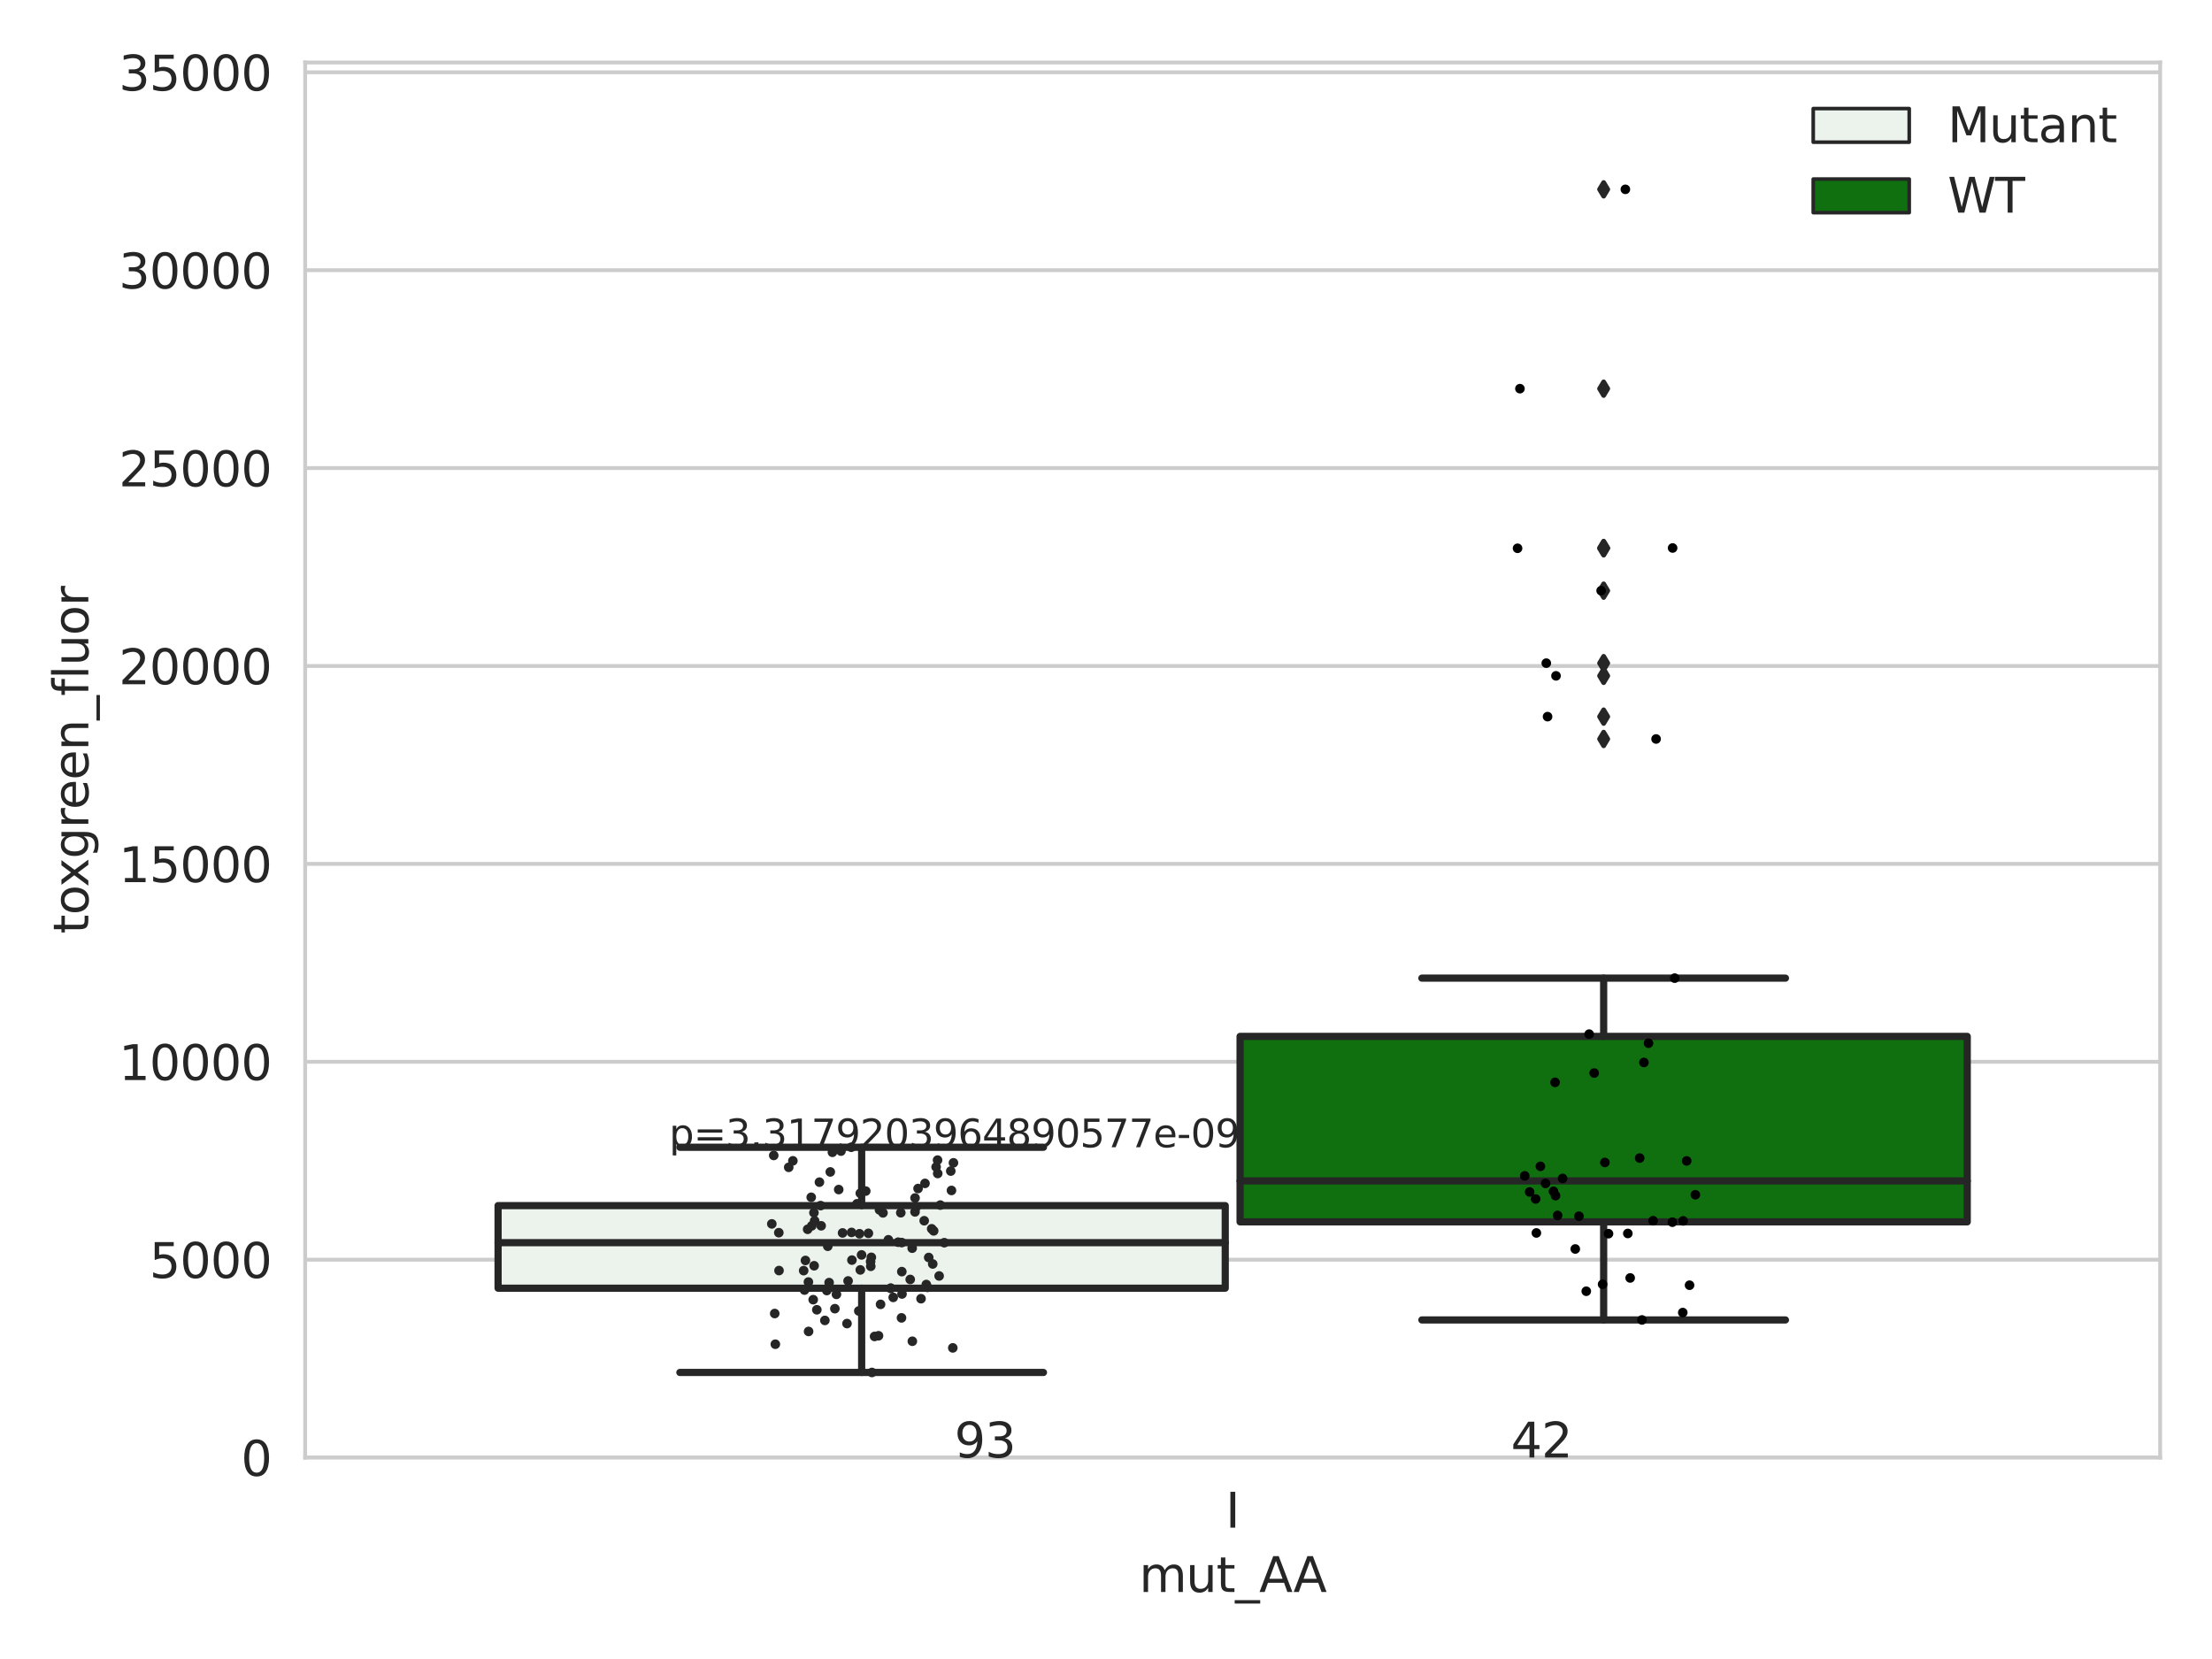 <?xml version="1.0" encoding="utf-8" standalone="no"?>
<!DOCTYPE svg PUBLIC "-//W3C//DTD SVG 1.1//EN"
  "http://www.w3.org/Graphics/SVG/1.1/DTD/svg11.dtd">
<svg xmlns:xlink="http://www.w3.org/1999/xlink" width="460.8pt" height="345.6pt" viewBox="0 0 460.8 345.6" xmlns="http://www.w3.org/2000/svg" version="1.1">
 <defs>
  <style type="text/css">*{stroke-linejoin: round; stroke-linecap: butt}</style>
 </defs>
 <g id="figure_1">
  <g id="patch_1">
   <path d="M 0 345.6 
L 460.8 345.6 
L 460.8 0 
L 0 0 
z
" style="fill: #ffffff"/>
  </g>
  <g id="axes_1">
   <g id="patch_2">
    <path d="M 63.571 303.64 
L 450 303.64 
L 450 13.022 
L 63.571 13.022 
z
" style="fill: #ffffff"/>
   </g>
   <g id="matplotlib.axis_1">
    <g id="xtick_1">
     <g id="text_1">
      <!-- I -->
      <g style="fill: #262626" transform="translate(255.311 318.238)scale(0.1 -0.1)">
       <defs>
        <path id="DejaVuSans-49" d="M 628 4666 
L 1259 4666 
L 1259 0 
L 628 0 
L 628 4666 
z
" transform="scale(0.016)"/>
       </defs>
       <use xlink:href="#DejaVuSans-49"/>
      </g>
     </g>
    </g>
    <g id="text_2">
     <!-- mut_AA -->
     <g style="fill: #262626" transform="translate(237.308 331.638)scale(0.1 -0.1)">
      <defs>
       <path id="DejaVuSans-6d" d="M 3328 2828 
Q 3544 3216 3844 3400 
Q 4144 3584 4550 3584 
Q 5097 3584 5394 3201 
Q 5691 2819 5691 2113 
L 5691 0 
L 5113 0 
L 5113 2094 
Q 5113 2597 4934 2840 
Q 4756 3084 4391 3084 
Q 3944 3084 3684 2787 
Q 3425 2491 3425 1978 
L 3425 0 
L 2847 0 
L 2847 2094 
Q 2847 2600 2669 2842 
Q 2491 3084 2119 3084 
Q 1678 3084 1418 2786 
Q 1159 2488 1159 1978 
L 1159 0 
L 581 0 
L 581 3500 
L 1159 3500 
L 1159 2956 
Q 1356 3278 1631 3431 
Q 1906 3584 2284 3584 
Q 2666 3584 2933 3390 
Q 3200 3197 3328 2828 
z
" transform="scale(0.016)"/>
       <path id="DejaVuSans-75" d="M 544 1381 
L 544 3500 
L 1119 3500 
L 1119 1403 
Q 1119 906 1312 657 
Q 1506 409 1894 409 
Q 2359 409 2629 706 
Q 2900 1003 2900 1516 
L 2900 3500 
L 3475 3500 
L 3475 0 
L 2900 0 
L 2900 538 
Q 2691 219 2414 64 
Q 2138 -91 1772 -91 
Q 1169 -91 856 284 
Q 544 659 544 1381 
z
M 1991 3584 
L 1991 3584 
z
" transform="scale(0.016)"/>
       <path id="DejaVuSans-74" d="M 1172 4494 
L 1172 3500 
L 2356 3500 
L 2356 3053 
L 1172 3053 
L 1172 1153 
Q 1172 725 1289 603 
Q 1406 481 1766 481 
L 2356 481 
L 2356 0 
L 1766 0 
Q 1100 0 847 248 
Q 594 497 594 1153 
L 594 3053 
L 172 3053 
L 172 3500 
L 594 3500 
L 594 4494 
L 1172 4494 
z
" transform="scale(0.016)"/>
       <path id="DejaVuSans-5f" d="M 3263 -1063 
L 3263 -1509 
L -63 -1509 
L -63 -1063 
L 3263 -1063 
z
" transform="scale(0.016)"/>
       <path id="DejaVuSans-41" d="M 2188 4044 
L 1331 1722 
L 3047 1722 
L 2188 4044 
z
M 1831 4666 
L 2547 4666 
L 4325 0 
L 3669 0 
L 3244 1197 
L 1141 1197 
L 716 0 
L 50 0 
L 1831 4666 
z
" transform="scale(0.016)"/>
      </defs>
      <use xlink:href="#DejaVuSans-6d"/>
      <use xlink:href="#DejaVuSans-75" x="97.412"/>
      <use xlink:href="#DejaVuSans-74" x="160.791"/>
      <use xlink:href="#DejaVuSans-5f" x="200"/>
      <use xlink:href="#DejaVuSans-41" x="250"/>
      <use xlink:href="#DejaVuSans-41" x="321.158"/>
     </g>
    </g>
   </g>
   <g id="matplotlib.axis_2">
    <g id="ytick_1">
     <g id="line2d_1">
      <path d="M 63.571 303.64 
L 450 303.64 
" clip-path="url(#p8db88e7358)" style="fill: none; stroke: #cccccc; stroke-width: 0.8; stroke-linecap: round"/>
     </g>
     <g id="text_3">
      <!-- 0 -->
      <g style="fill: #262626" transform="translate(50.209 307.439)scale(0.1 -0.1)">
       <defs>
        <path id="DejaVuSans-30" d="M 2034 4250 
Q 1547 4250 1301 3770 
Q 1056 3291 1056 2328 
Q 1056 1369 1301 889 
Q 1547 409 2034 409 
Q 2525 409 2770 889 
Q 3016 1369 3016 2328 
Q 3016 3291 2770 3770 
Q 2525 4250 2034 4250 
z
M 2034 4750 
Q 2819 4750 3233 4129 
Q 3647 3509 3647 2328 
Q 3647 1150 3233 529 
Q 2819 -91 2034 -91 
Q 1250 -91 836 529 
Q 422 1150 422 2328 
Q 422 3509 836 4129 
Q 1250 4750 2034 4750 
z
" transform="scale(0.016)"/>
       </defs>
       <use xlink:href="#DejaVuSans-30"/>
      </g>
     </g>
    </g>
    <g id="ytick_2">
     <g id="line2d_2">
      <path d="M 63.571 262.414 
L 450 262.414 
" clip-path="url(#p8db88e7358)" style="fill: none; stroke: #cccccc; stroke-width: 0.8; stroke-linecap: round"/>
     </g>
     <g id="text_4">
      <!-- 5000 -->
      <g style="fill: #262626" transform="translate(31.121 266.214)scale(0.1 -0.1)">
       <defs>
        <path id="DejaVuSans-35" d="M 691 4666 
L 3169 4666 
L 3169 4134 
L 1269 4134 
L 1269 2991 
Q 1406 3038 1543 3061 
Q 1681 3084 1819 3084 
Q 2600 3084 3056 2656 
Q 3513 2228 3513 1497 
Q 3513 744 3044 326 
Q 2575 -91 1722 -91 
Q 1428 -91 1123 -41 
Q 819 9 494 109 
L 494 744 
Q 775 591 1075 516 
Q 1375 441 1709 441 
Q 2250 441 2565 725 
Q 2881 1009 2881 1497 
Q 2881 1984 2565 2268 
Q 2250 2553 1709 2553 
Q 1456 2553 1204 2497 
Q 953 2441 691 2322 
L 691 4666 
z
" transform="scale(0.016)"/>
       </defs>
       <use xlink:href="#DejaVuSans-35"/>
       <use xlink:href="#DejaVuSans-30" x="63.623"/>
       <use xlink:href="#DejaVuSans-30" x="127.246"/>
       <use xlink:href="#DejaVuSans-30" x="190.869"/>
      </g>
     </g>
    </g>
    <g id="ytick_3">
     <g id="line2d_3">
      <path d="M 63.571 221.189 
L 450 221.189 
" clip-path="url(#p8db88e7358)" style="fill: none; stroke: #cccccc; stroke-width: 0.8; stroke-linecap: round"/>
     </g>
     <g id="text_5">
      <!-- 10000 -->
      <g style="fill: #262626" transform="translate(24.759 224.988)scale(0.1 -0.1)">
       <defs>
        <path id="DejaVuSans-31" d="M 794 531 
L 1825 531 
L 1825 4091 
L 703 3866 
L 703 4441 
L 1819 4666 
L 2450 4666 
L 2450 531 
L 3481 531 
L 3481 0 
L 794 0 
L 794 531 
z
" transform="scale(0.016)"/>
       </defs>
       <use xlink:href="#DejaVuSans-31"/>
       <use xlink:href="#DejaVuSans-30" x="63.623"/>
       <use xlink:href="#DejaVuSans-30" x="127.246"/>
       <use xlink:href="#DejaVuSans-30" x="190.869"/>
       <use xlink:href="#DejaVuSans-30" x="254.492"/>
      </g>
     </g>
    </g>
    <g id="ytick_4">
     <g id="line2d_4">
      <path d="M 63.571 179.963 
L 450 179.963 
" clip-path="url(#p8db88e7358)" style="fill: none; stroke: #cccccc; stroke-width: 0.8; stroke-linecap: round"/>
     </g>
     <g id="text_6">
      <!-- 15000 -->
      <g style="fill: #262626" transform="translate(24.759 183.762)scale(0.1 -0.1)">
       <use xlink:href="#DejaVuSans-31"/>
       <use xlink:href="#DejaVuSans-35" x="63.623"/>
       <use xlink:href="#DejaVuSans-30" x="127.246"/>
       <use xlink:href="#DejaVuSans-30" x="190.869"/>
       <use xlink:href="#DejaVuSans-30" x="254.492"/>
      </g>
     </g>
    </g>
    <g id="ytick_5">
     <g id="line2d_5">
      <path d="M 63.571 138.738 
L 450 138.738 
" clip-path="url(#p8db88e7358)" style="fill: none; stroke: #cccccc; stroke-width: 0.8; stroke-linecap: round"/>
     </g>
     <g id="text_7">
      <!-- 20000 -->
      <g style="fill: #262626" transform="translate(24.759 142.537)scale(0.1 -0.1)">
       <defs>
        <path id="DejaVuSans-32" d="M 1228 531 
L 3431 531 
L 3431 0 
L 469 0 
L 469 531 
Q 828 903 1448 1529 
Q 2069 2156 2228 2338 
Q 2531 2678 2651 2914 
Q 2772 3150 2772 3378 
Q 2772 3750 2511 3984 
Q 2250 4219 1831 4219 
Q 1534 4219 1204 4116 
Q 875 4013 500 3803 
L 500 4441 
Q 881 4594 1212 4672 
Q 1544 4750 1819 4750 
Q 2544 4750 2975 4387 
Q 3406 4025 3406 3419 
Q 3406 3131 3298 2873 
Q 3191 2616 2906 2266 
Q 2828 2175 2409 1742 
Q 1991 1309 1228 531 
z
" transform="scale(0.016)"/>
       </defs>
       <use xlink:href="#DejaVuSans-32"/>
       <use xlink:href="#DejaVuSans-30" x="63.623"/>
       <use xlink:href="#DejaVuSans-30" x="127.246"/>
       <use xlink:href="#DejaVuSans-30" x="190.869"/>
       <use xlink:href="#DejaVuSans-30" x="254.492"/>
      </g>
     </g>
    </g>
    <g id="ytick_6">
     <g id="line2d_6">
      <path d="M 63.571 97.512 
L 450 97.512 
" clip-path="url(#p8db88e7358)" style="fill: none; stroke: #cccccc; stroke-width: 0.8; stroke-linecap: round"/>
     </g>
     <g id="text_8">
      <!-- 25000 -->
      <g style="fill: #262626" transform="translate(24.759 101.311)scale(0.1 -0.1)">
       <use xlink:href="#DejaVuSans-32"/>
       <use xlink:href="#DejaVuSans-35" x="63.623"/>
       <use xlink:href="#DejaVuSans-30" x="127.246"/>
       <use xlink:href="#DejaVuSans-30" x="190.869"/>
       <use xlink:href="#DejaVuSans-30" x="254.492"/>
      </g>
     </g>
    </g>
    <g id="ytick_7">
     <g id="line2d_7">
      <path d="M 63.571 56.286 
L 450 56.286 
" clip-path="url(#p8db88e7358)" style="fill: none; stroke: #cccccc; stroke-width: 0.8; stroke-linecap: round"/>
     </g>
     <g id="text_9">
      <!-- 30000 -->
      <g style="fill: #262626" transform="translate(24.759 60.085)scale(0.1 -0.1)">
       <defs>
        <path id="DejaVuSans-33" d="M 2597 2516 
Q 3050 2419 3304 2112 
Q 3559 1806 3559 1356 
Q 3559 666 3084 287 
Q 2609 -91 1734 -91 
Q 1441 -91 1130 -33 
Q 819 25 488 141 
L 488 750 
Q 750 597 1062 519 
Q 1375 441 1716 441 
Q 2309 441 2620 675 
Q 2931 909 2931 1356 
Q 2931 1769 2642 2001 
Q 2353 2234 1838 2234 
L 1294 2234 
L 1294 2753 
L 1863 2753 
Q 2328 2753 2575 2939 
Q 2822 3125 2822 3475 
Q 2822 3834 2567 4026 
Q 2313 4219 1838 4219 
Q 1578 4219 1281 4162 
Q 984 4106 628 3988 
L 628 4550 
Q 988 4650 1302 4700 
Q 1616 4750 1894 4750 
Q 2613 4750 3031 4423 
Q 3450 4097 3450 3541 
Q 3450 3153 3228 2886 
Q 3006 2619 2597 2516 
z
" transform="scale(0.016)"/>
       </defs>
       <use xlink:href="#DejaVuSans-33"/>
       <use xlink:href="#DejaVuSans-30" x="63.623"/>
       <use xlink:href="#DejaVuSans-30" x="127.246"/>
       <use xlink:href="#DejaVuSans-30" x="190.869"/>
       <use xlink:href="#DejaVuSans-30" x="254.492"/>
      </g>
     </g>
    </g>
    <g id="ytick_8">
     <g id="line2d_8">
      <path d="M 63.571 15.061 
L 450 15.061 
" clip-path="url(#p8db88e7358)" style="fill: none; stroke: #cccccc; stroke-width: 0.8; stroke-linecap: round"/>
     </g>
     <g id="text_10">
      <!-- 35000 -->
      <g style="fill: #262626" transform="translate(24.759 18.86)scale(0.1 -0.1)">
       <use xlink:href="#DejaVuSans-33"/>
       <use xlink:href="#DejaVuSans-35" x="63.623"/>
       <use xlink:href="#DejaVuSans-30" x="127.246"/>
       <use xlink:href="#DejaVuSans-30" x="190.869"/>
       <use xlink:href="#DejaVuSans-30" x="254.492"/>
      </g>
     </g>
    </g>
    <g id="text_11">
     <!-- toxgreen_fluor -->
     <g style="fill: #262626" transform="translate(18.401 194.526)rotate(-90)scale(0.1 -0.1)">
      <defs>
       <path id="DejaVuSans-6f" d="M 1959 3097 
Q 1497 3097 1228 2736 
Q 959 2375 959 1747 
Q 959 1119 1226 758 
Q 1494 397 1959 397 
Q 2419 397 2687 759 
Q 2956 1122 2956 1747 
Q 2956 2369 2687 2733 
Q 2419 3097 1959 3097 
z
M 1959 3584 
Q 2709 3584 3137 3096 
Q 3566 2609 3566 1747 
Q 3566 888 3137 398 
Q 2709 -91 1959 -91 
Q 1206 -91 779 398 
Q 353 888 353 1747 
Q 353 2609 779 3096 
Q 1206 3584 1959 3584 
z
" transform="scale(0.016)"/>
       <path id="DejaVuSans-78" d="M 3513 3500 
L 2247 1797 
L 3578 0 
L 2900 0 
L 1881 1375 
L 863 0 
L 184 0 
L 1544 1831 
L 300 3500 
L 978 3500 
L 1906 2253 
L 2834 3500 
L 3513 3500 
z
" transform="scale(0.016)"/>
       <path id="DejaVuSans-67" d="M 2906 1791 
Q 2906 2416 2648 2759 
Q 2391 3103 1925 3103 
Q 1463 3103 1205 2759 
Q 947 2416 947 1791 
Q 947 1169 1205 825 
Q 1463 481 1925 481 
Q 2391 481 2648 825 
Q 2906 1169 2906 1791 
z
M 3481 434 
Q 3481 -459 3084 -895 
Q 2688 -1331 1869 -1331 
Q 1566 -1331 1297 -1286 
Q 1028 -1241 775 -1147 
L 775 -588 
Q 1028 -725 1275 -790 
Q 1522 -856 1778 -856 
Q 2344 -856 2625 -561 
Q 2906 -266 2906 331 
L 2906 616 
Q 2728 306 2450 153 
Q 2172 0 1784 0 
Q 1141 0 747 490 
Q 353 981 353 1791 
Q 353 2603 747 3093 
Q 1141 3584 1784 3584 
Q 2172 3584 2450 3431 
Q 2728 3278 2906 2969 
L 2906 3500 
L 3481 3500 
L 3481 434 
z
" transform="scale(0.016)"/>
       <path id="DejaVuSans-72" d="M 2631 2963 
Q 2534 3019 2420 3045 
Q 2306 3072 2169 3072 
Q 1681 3072 1420 2755 
Q 1159 2438 1159 1844 
L 1159 0 
L 581 0 
L 581 3500 
L 1159 3500 
L 1159 2956 
Q 1341 3275 1631 3429 
Q 1922 3584 2338 3584 
Q 2397 3584 2469 3576 
Q 2541 3569 2628 3553 
L 2631 2963 
z
" transform="scale(0.016)"/>
       <path id="DejaVuSans-65" d="M 3597 1894 
L 3597 1613 
L 953 1613 
Q 991 1019 1311 708 
Q 1631 397 2203 397 
Q 2534 397 2845 478 
Q 3156 559 3463 722 
L 3463 178 
Q 3153 47 2828 -22 
Q 2503 -91 2169 -91 
Q 1331 -91 842 396 
Q 353 884 353 1716 
Q 353 2575 817 3079 
Q 1281 3584 2069 3584 
Q 2775 3584 3186 3129 
Q 3597 2675 3597 1894 
z
M 3022 2063 
Q 3016 2534 2758 2815 
Q 2500 3097 2075 3097 
Q 1594 3097 1305 2825 
Q 1016 2553 972 2059 
L 3022 2063 
z
" transform="scale(0.016)"/>
       <path id="DejaVuSans-6e" d="M 3513 2113 
L 3513 0 
L 2938 0 
L 2938 2094 
Q 2938 2591 2744 2837 
Q 2550 3084 2163 3084 
Q 1697 3084 1428 2787 
Q 1159 2491 1159 1978 
L 1159 0 
L 581 0 
L 581 3500 
L 1159 3500 
L 1159 2956 
Q 1366 3272 1645 3428 
Q 1925 3584 2291 3584 
Q 2894 3584 3203 3211 
Q 3513 2838 3513 2113 
z
" transform="scale(0.016)"/>
       <path id="DejaVuSans-66" d="M 2375 4863 
L 2375 4384 
L 1825 4384 
Q 1516 4384 1395 4259 
Q 1275 4134 1275 3809 
L 1275 3500 
L 2222 3500 
L 2222 3053 
L 1275 3053 
L 1275 0 
L 697 0 
L 697 3053 
L 147 3053 
L 147 3500 
L 697 3500 
L 697 3744 
Q 697 4328 969 4595 
Q 1241 4863 1831 4863 
L 2375 4863 
z
" transform="scale(0.016)"/>
       <path id="DejaVuSans-6c" d="M 603 4863 
L 1178 4863 
L 1178 0 
L 603 0 
L 603 4863 
z
" transform="scale(0.016)"/>
      </defs>
      <use xlink:href="#DejaVuSans-74"/>
      <use xlink:href="#DejaVuSans-6f" x="39.209"/>
      <use xlink:href="#DejaVuSans-78" x="97.266"/>
      <use xlink:href="#DejaVuSans-67" x="156.445"/>
      <use xlink:href="#DejaVuSans-72" x="219.922"/>
      <use xlink:href="#DejaVuSans-65" x="258.785"/>
      <use xlink:href="#DejaVuSans-65" x="320.309"/>
      <use xlink:href="#DejaVuSans-6e" x="381.832"/>
      <use xlink:href="#DejaVuSans-5f" x="445.211"/>
      <use xlink:href="#DejaVuSans-66" x="495.211"/>
      <use xlink:href="#DejaVuSans-6c" x="530.416"/>
      <use xlink:href="#DejaVuSans-75" x="558.199"/>
      <use xlink:href="#DejaVuSans-6f" x="621.578"/>
      <use xlink:href="#DejaVuSans-72" x="682.76"/>
     </g>
    </g>
   </g>
   <g id="patch_3">
    <path d="M 103.76 268.354 
L 255.24 268.354 
L 255.24 251.15 
L 103.76 251.15 
L 103.76 268.354 
z
" clip-path="url(#p8db88e7358)" style="fill: #ecf2ec; stroke: #262626; stroke-width: 1.5; stroke-linejoin: miter"/>
   </g>
   <g id="patch_4">
    <path d="M 258.331 254.537 
L 409.811 254.537 
L 409.811 215.899 
L 258.331 215.899 
L 258.331 254.537 
z
" clip-path="url(#p8db88e7358)" style="fill: #107010; stroke: #262626; stroke-width: 1.5; stroke-linejoin: miter"/>
   </g>
   <g id="patch_5">
    <path d="M 256.786 303.64 
L 256.786 303.64 
L 256.786 303.64 
L 256.786 303.64 
z
" clip-path="url(#p8db88e7358)" style="fill: #ecf2ec; stroke: #262626; stroke-width: 0.75; stroke-linejoin: miter"/>
   </g>
   <g id="patch_6">
    <path d="M 256.786 303.64 
L 256.786 303.64 
L 256.786 303.64 
L 256.786 303.64 
z
" clip-path="url(#p8db88e7358)" style="fill: #107010; stroke: #262626; stroke-width: 0.75; stroke-linejoin: miter"/>
   </g>
   <g id="PathCollection_1"/>
   <g id="PathCollection_2"/>
   <g id="line2d_9">
    <path d="M 179.5 268.354 
L 179.5 285.907 
" clip-path="url(#p8db88e7358)" style="fill: none; stroke: #262626; stroke-width: 1.5; stroke-linecap: round"/>
   </g>
   <g id="line2d_10">
    <path d="M 179.5 251.15 
L 179.5 238.995 
" clip-path="url(#p8db88e7358)" style="fill: none; stroke: #262626; stroke-width: 1.5; stroke-linecap: round"/>
   </g>
   <g id="line2d_11">
    <path d="M 141.63 285.907 
L 217.37 285.907 
" clip-path="url(#p8db88e7358)" style="fill: none; stroke: #262626; stroke-width: 1.5; stroke-linecap: round"/>
   </g>
   <g id="line2d_12">
    <path d="M 141.63 238.995 
L 217.37 238.995 
" clip-path="url(#p8db88e7358)" style="fill: none; stroke: #262626; stroke-width: 1.5; stroke-linecap: round"/>
   </g>
   <g id="line2d_13"/>
   <g id="line2d_14">
    <path d="M 334.071 254.537 
L 334.071 274.968 
" clip-path="url(#p8db88e7358)" style="fill: none; stroke: #262626; stroke-width: 1.5; stroke-linecap: round"/>
   </g>
   <g id="line2d_15">
    <path d="M 334.071 215.899 
L 334.071 203.765 
" clip-path="url(#p8db88e7358)" style="fill: none; stroke: #262626; stroke-width: 1.5; stroke-linecap: round"/>
   </g>
   <g id="line2d_16">
    <path d="M 296.201 274.968 
L 371.941 274.968 
" clip-path="url(#p8db88e7358)" style="fill: none; stroke: #262626; stroke-width: 1.5; stroke-linecap: round"/>
   </g>
   <g id="line2d_17">
    <path d="M 296.201 203.765 
L 371.941 203.765 
" clip-path="url(#p8db88e7358)" style="fill: none; stroke: #262626; stroke-width: 1.5; stroke-linecap: round"/>
   </g>
   <g id="line2d_18">
    <defs>
     <path id="mf7c6fdde9f" d="M -0 1.414 
L 0.849 0 
L 0 -1.414 
L -0.849 -0 
z
" style="stroke: #262626; stroke-linejoin: miter"/>
    </defs>
    <g clip-path="url(#p8db88e7358)">
     <use xlink:href="#mf7c6fdde9f" x="334.071" y="149.289" style="fill: #262626; stroke: #262626; stroke-linejoin: miter"/>
     <use xlink:href="#mf7c6fdde9f" x="334.071" y="153.942" style="fill: #262626; stroke: #262626; stroke-linejoin: miter"/>
     <use xlink:href="#mf7c6fdde9f" x="334.071" y="123.047" style="fill: #262626; stroke: #262626; stroke-linejoin: miter"/>
     <use xlink:href="#mf7c6fdde9f" x="334.071" y="140.791" style="fill: #262626; stroke: #262626; stroke-linejoin: miter"/>
     <use xlink:href="#mf7c6fdde9f" x="334.071" y="138.147" style="fill: #262626; stroke: #262626; stroke-linejoin: miter"/>
     <use xlink:href="#mf7c6fdde9f" x="334.071" y="39.442" style="fill: #262626; stroke: #262626; stroke-linejoin: miter"/>
     <use xlink:href="#mf7c6fdde9f" x="334.071" y="114.157" style="fill: #262626; stroke: #262626; stroke-linejoin: miter"/>
     <use xlink:href="#mf7c6fdde9f" x="334.071" y="114.218" style="fill: #262626; stroke: #262626; stroke-linejoin: miter"/>
     <use xlink:href="#mf7c6fdde9f" x="334.071" y="80.967" style="fill: #262626; stroke: #262626; stroke-linejoin: miter"/>
    </g>
   </g>
   <g id="line2d_19">
    <path d="M 103.76 258.875 
L 255.24 258.875 
" clip-path="url(#p8db88e7358)" style="fill: none; stroke: #262626; stroke-width: 1.5; stroke-linecap: round"/>
   </g>
   <g id="line2d_20">
    <path d="M 258.331 246.01 
L 409.811 246.01 
" clip-path="url(#p8db88e7358)" style="fill: none; stroke: #262626; stroke-width: 1.5; stroke-linecap: round"/>
   </g>
   <g id="patch_7">
    <path d="M 63.571 303.64 
L 63.571 13.022 
" style="fill: none; stroke: #cccccc; stroke-width: 0.8; stroke-linejoin: miter; stroke-linecap: square"/>
   </g>
   <g id="patch_8">
    <path d="M 450 303.64 
L 450 13.022 
" style="fill: none; stroke: #cccccc; stroke-width: 0.8; stroke-linejoin: miter; stroke-linecap: square"/>
   </g>
   <g id="patch_9">
    <path d="M 63.571 303.64 
L 450 303.64 
" style="fill: none; stroke: #cccccc; stroke-width: 0.8; stroke-linejoin: miter; stroke-linecap: square"/>
   </g>
   <g id="patch_10">
    <path d="M 63.571 13.022 
L 450 13.022 
" style="fill: none; stroke: #cccccc; stroke-width: 0.8; stroke-linejoin: miter; stroke-linecap: square"/>
   </g>
   <g id="PathCollection_3">
    <defs>
     <path id="C0_0_cb236db829" d="M 0 1 
C 0.265 1 0.52 0.895 0.707 0.707 
C 0.895 0.52 1 0.265 1 -0 
C 1 -0.265 0.895 -0.52 0.707 -0.707 
C 0.52 -0.895 0.265 -1 0 -1 
C -0.265 -1 -0.52 -0.895 -0.707 -0.707 
C -0.895 -0.52 -1 -0.265 -1 0 
C -1 0.265 -0.895 0.52 -0.707 0.707 
C -0.52 0.895 -0.265 1 0 1 
z
"/>
    </defs>
    <g clip-path="url(#p8db88e7358)">
     <use xlink:href="#C0_0_cb236db829" x="176.446" y="275.724" style="fill: #262626"/>
    </g>
    <g clip-path="url(#p8db88e7358)">
     <use xlink:href="#C0_0_cb236db829" x="169.405" y="270.746" style="fill: #262626"/>
    </g>
    <g clip-path="url(#p8db88e7358)">
     <use xlink:href="#C0_0_cb236db829" x="169.705" y="254.319" style="fill: #262626"/>
    </g>
    <g clip-path="url(#p8db88e7358)">
     <use xlink:href="#C0_0_cb236db829" x="176.673" y="266.843" style="fill: #262626"/>
    </g>
    <g clip-path="url(#p8db88e7358)">
     <use xlink:href="#C0_0_cb236db829" x="167.591" y="268.743" style="fill: #262626"/>
    </g>
    <g clip-path="url(#p8db88e7358)">
     <use xlink:href="#C0_0_cb236db829" x="179.218" y="264.546" style="fill: #262626"/>
    </g>
    <g clip-path="url(#p8db88e7358)">
     <use xlink:href="#C0_0_cb236db829" x="161.389" y="273.631" style="fill: #262626"/>
    </g>
    <g clip-path="url(#p8db88e7358)">
     <use xlink:href="#C0_0_cb236db829" x="161.184" y="240.701" style="fill: #262626"/>
    </g>
    <g clip-path="url(#p8db88e7358)">
     <use xlink:href="#C0_0_cb236db829" x="192.693" y="246.523" style="fill: #262626"/>
    </g>
    <g clip-path="url(#p8db88e7358)">
     <use xlink:href="#C0_0_cb236db829" x="171.063" y="255.357" style="fill: #262626"/>
    </g>
    <g clip-path="url(#p8db88e7358)">
     <use xlink:href="#C0_0_cb236db829" x="162.284" y="264.682" style="fill: #262626"/>
    </g>
    <g clip-path="url(#p8db88e7358)">
     <use xlink:href="#C0_0_cb236db829" x="183.437" y="271.722" style="fill: #262626"/>
    </g>
    <g clip-path="url(#p8db88e7358)">
     <use xlink:href="#C0_0_cb236db829" x="193.469" y="261.957" style="fill: #262626"/>
    </g>
    <g clip-path="url(#p8db88e7358)">
     <use xlink:href="#C0_0_cb236db829" x="179.044" y="257.01" style="fill: #262626"/>
    </g>
    <g clip-path="url(#p8db88e7358)">
     <use xlink:href="#C0_0_cb236db829" x="191.25" y="247.593" style="fill: #262626"/>
    </g>
    <g clip-path="url(#p8db88e7358)">
     <use xlink:href="#C0_0_cb236db829" x="174.248" y="269.638" style="fill: #262626"/>
    </g>
    <g clip-path="url(#p8db88e7358)">
     <use xlink:href="#C0_0_cb236db829" x="177.394" y="256.736" style="fill: #262626"/>
    </g>
    <g clip-path="url(#p8db88e7358)">
     <use xlink:href="#C0_0_cb236db829" x="192.528" y="254.301" style="fill: #262626"/>
    </g>
    <g clip-path="url(#p8db88e7358)">
     <use xlink:href="#C0_0_cb236db829" x="187.653" y="252.638" style="fill: #262626"/>
    </g>
    <g clip-path="url(#p8db88e7358)">
     <use xlink:href="#C0_0_cb236db829" x="185.554" y="268.374" style="fill: #262626"/>
    </g>
    <g clip-path="url(#p8db88e7358)">
     <use xlink:href="#C0_0_cb236db829" x="169.599" y="263.679" style="fill: #262626"/>
    </g>
    <g clip-path="url(#p8db88e7358)">
     <use xlink:href="#C0_0_cb236db829" x="187.105" y="258.771" style="fill: #262626"/>
    </g>
    <g clip-path="url(#p8db88e7358)">
     <use xlink:href="#C0_0_cb236db829" x="172.964" y="244.132" style="fill: #262626"/>
    </g>
    <g clip-path="url(#p8db88e7358)">
     <use xlink:href="#C0_0_cb236db829" x="160.783" y="254.959" style="fill: #262626"/>
    </g>
    <g clip-path="url(#p8db88e7358)">
     <use xlink:href="#C0_0_cb236db829" x="161.519" y="280.025" style="fill: #262626"/>
    </g>
    <g clip-path="url(#p8db88e7358)">
     <use xlink:href="#C0_0_cb236db829" x="164.305" y="243.173" style="fill: #262626"/>
    </g>
    <g clip-path="url(#p8db88e7358)">
     <use xlink:href="#C0_0_cb236db829" x="169.102" y="255.366" style="fill: #262626"/>
    </g>
    <g clip-path="url(#p8db88e7358)">
     <use xlink:href="#C0_0_cb236db829" x="198.065" y="243.953" style="fill: #262626"/>
    </g>
    <g clip-path="url(#p8db88e7358)">
     <use xlink:href="#C0_0_cb236db829" x="198.485" y="280.79" style="fill: #262626"/>
    </g>
    <g clip-path="url(#p8db88e7358)">
     <use xlink:href="#C0_0_cb236db829" x="174.721" y="247.809" style="fill: #262626"/>
    </g>
    <g clip-path="url(#p8db88e7358)">
     <use xlink:href="#C0_0_cb236db829" x="191.866" y="270.541" style="fill: #262626"/>
    </g>
    <g clip-path="url(#p8db88e7358)">
     <use xlink:href="#C0_0_cb236db829" x="170.704" y="246.266" style="fill: #262626"/>
    </g>
    <g clip-path="url(#p8db88e7358)">
     <use xlink:href="#C0_0_cb236db829" x="181.399" y="263.796" style="fill: #262626"/>
    </g>
    <g clip-path="url(#p8db88e7358)">
     <use xlink:href="#C0_0_cb236db829" x="168.444" y="277.363" style="fill: #262626"/>
    </g>
    <g clip-path="url(#p8db88e7358)">
     <use xlink:href="#C0_0_cb236db829" x="187.855" y="258.851" style="fill: #262626"/>
    </g>
    <g clip-path="url(#p8db88e7358)">
     <use xlink:href="#C0_0_cb236db829" x="192.967" y="267.588" style="fill: #262626"/>
    </g>
    <g clip-path="url(#p8db88e7358)">
     <use xlink:href="#C0_0_cb236db829" x="195.31" y="241.673" style="fill: #262626"/>
    </g>
    <g clip-path="url(#p8db88e7358)">
     <use xlink:href="#C0_0_cb236db829" x="182.19" y="278.405" style="fill: #262626"/>
    </g>
    <g clip-path="url(#p8db88e7358)">
     <use xlink:href="#C0_0_cb236db829" x="175.523" y="256.844" style="fill: #262626"/>
    </g>
    <g clip-path="url(#p8db88e7358)">
     <use xlink:href="#C0_0_cb236db829" x="190.615" y="252.459" style="fill: #262626"/>
    </g>
    <g clip-path="url(#p8db88e7358)">
     <use xlink:href="#C0_0_cb236db829" x="168.991" y="249.417" style="fill: #262626"/>
    </g>
    <g clip-path="url(#p8db88e7358)">
     <use xlink:href="#C0_0_cb236db829" x="198.209" y="247.993" style="fill: #262626"/>
    </g>
    <g clip-path="url(#p8db88e7358)">
     <use xlink:href="#C0_0_cb236db829" x="183.012" y="278.262" style="fill: #262626"/>
    </g>
    <g clip-path="url(#p8db88e7358)">
     <use xlink:href="#C0_0_cb236db829" x="195.883" y="251.039" style="fill: #262626"/>
    </g>
    <g clip-path="url(#p8db88e7358)">
     <use xlink:href="#C0_0_cb236db829" x="198.622" y="242.238" style="fill: #262626"/>
    </g>
    <g clip-path="url(#p8db88e7358)">
     <use xlink:href="#C0_0_cb236db829" x="185.558" y="268.354" style="fill: #262626"/>
    </g>
    <g clip-path="url(#p8db88e7358)">
     <use xlink:href="#C0_0_cb236db829" x="172.72" y="267.188" style="fill: #262626"/>
    </g>
    <g clip-path="url(#p8db88e7358)">
     <use xlink:href="#C0_0_cb236db829" x="183.941" y="252.665" style="fill: #262626"/>
    </g>
    <g clip-path="url(#p8db88e7358)">
     <use xlink:href="#C0_0_cb236db829" x="167.418" y="264.696" style="fill: #262626"/>
    </g>
    <g clip-path="url(#p8db88e7358)">
     <use xlink:href="#C0_0_cb236db829" x="193.211" y="268.178" style="fill: #262626"/>
    </g>
    <g clip-path="url(#p8db88e7358)">
     <use xlink:href="#C0_0_cb236db829" x="181.64" y="285.907" style="fill: #262626"/>
    </g>
    <g clip-path="url(#p8db88e7358)">
     <use xlink:href="#C0_0_cb236db829" x="180.352" y="248.122" style="fill: #262626"/>
    </g>
    <g clip-path="url(#p8db88e7358)">
     <use xlink:href="#C0_0_cb236db829" x="179.479" y="261.423" style="fill: #262626"/>
    </g>
    <g clip-path="url(#p8db88e7358)">
     <use xlink:href="#C0_0_cb236db829" x="194.087" y="255.979" style="fill: #262626"/>
    </g>
    <g clip-path="url(#p8db88e7358)">
     <use xlink:href="#C0_0_cb236db829" x="167.789" y="262.575" style="fill: #262626"/>
    </g>
    <g clip-path="url(#p8db88e7358)">
     <use xlink:href="#C0_0_cb236db829" x="194.502" y="256.415" style="fill: #262626"/>
    </g>
    <g clip-path="url(#p8db88e7358)">
     <use xlink:href="#C0_0_cb236db829" x="195.641" y="265.804" style="fill: #262626"/>
    </g>
    <g clip-path="url(#p8db88e7358)">
     <use xlink:href="#C0_0_cb236db829" x="186.076" y="270.272" style="fill: #262626"/>
    </g>
    <g clip-path="url(#p8db88e7358)">
     <use xlink:href="#C0_0_cb236db829" x="178.53" y="250.768" style="fill: #262626"/>
    </g>
    <g clip-path="url(#p8db88e7358)">
     <use xlink:href="#C0_0_cb236db829" x="169.558" y="252.628" style="fill: #262626"/>
    </g>
    <g clip-path="url(#p8db88e7358)">
     <use xlink:href="#C0_0_cb236db829" x="183.215" y="252.042" style="fill: #262626"/>
    </g>
    <g clip-path="url(#p8db88e7358)">
     <use xlink:href="#C0_0_cb236db829" x="165.17" y="241.823" style="fill: #262626"/>
    </g>
    <g clip-path="url(#p8db88e7358)">
     <use xlink:href="#C0_0_cb236db829" x="195.01" y="243.108" style="fill: #262626"/>
    </g>
    <g clip-path="url(#p8db88e7358)">
     <use xlink:href="#C0_0_cb236db829" x="187.799" y="274.535" style="fill: #262626"/>
    </g>
    <g clip-path="url(#p8db88e7358)">
     <use xlink:href="#C0_0_cb236db829" x="170.955" y="251.15" style="fill: #262626"/>
    </g>
    <g clip-path="url(#p8db88e7358)">
     <use xlink:href="#C0_0_cb236db829" x="185.067" y="258.271" style="fill: #262626"/>
    </g>
    <g clip-path="url(#p8db88e7358)">
     <use xlink:href="#C0_0_cb236db829" x="195.344" y="244.462" style="fill: #262626"/>
    </g>
    <g clip-path="url(#p8db88e7358)">
     <use xlink:href="#C0_0_cb236db829" x="187.866" y="264.903" style="fill: #262626"/>
    </g>
    <g clip-path="url(#p8db88e7358)">
     <use xlink:href="#C0_0_cb236db829" x="190.026" y="260.019" style="fill: #262626"/>
    </g>
    <g clip-path="url(#p8db88e7358)">
     <use xlink:href="#C0_0_cb236db829" x="189.615" y="266.534" style="fill: #262626"/>
    </g>
    <g clip-path="url(#p8db88e7358)">
     <use xlink:href="#C0_0_cb236db829" x="173.41" y="240.044" style="fill: #262626"/>
    </g>
    <g clip-path="url(#p8db88e7358)">
     <use xlink:href="#C0_0_cb236db829" x="168.408" y="267.067" style="fill: #262626"/>
    </g>
    <g clip-path="url(#p8db88e7358)">
     <use xlink:href="#C0_0_cb236db829" x="196.717" y="258.875" style="fill: #262626"/>
    </g>
    <g clip-path="url(#p8db88e7358)">
     <use xlink:href="#C0_0_cb236db829" x="172.239" y="268.843" style="fill: #262626"/>
    </g>
    <g clip-path="url(#p8db88e7358)">
     <use xlink:href="#C0_0_cb236db829" x="181.363" y="262.807" style="fill: #262626"/>
    </g>
    <g clip-path="url(#p8db88e7358)">
     <use xlink:href="#C0_0_cb236db829" x="171.836" y="275.068" style="fill: #262626"/>
    </g>
    <g clip-path="url(#p8db88e7358)">
     <use xlink:href="#C0_0_cb236db829" x="194.304" y="263.304" style="fill: #262626"/>
    </g>
    <g clip-path="url(#p8db88e7358)">
     <use xlink:href="#C0_0_cb236db829" x="168.246" y="256.086" style="fill: #262626"/>
    </g>
    <g clip-path="url(#p8db88e7358)">
     <use xlink:href="#C0_0_cb236db829" x="190.06" y="279.407" style="fill: #262626"/>
    </g>
    <g clip-path="url(#p8db88e7358)">
     <use xlink:href="#C0_0_cb236db829" x="177.326" y="238.995" style="fill: #262626"/>
    </g>
    <g clip-path="url(#p8db88e7358)">
     <use xlink:href="#C0_0_cb236db829" x="175.195" y="239.797" style="fill: #262626"/>
    </g>
    <g clip-path="url(#p8db88e7358)">
     <use xlink:href="#C0_0_cb236db829" x="177.473" y="262.502" style="fill: #262626"/>
    </g>
    <g clip-path="url(#p8db88e7358)">
     <use xlink:href="#C0_0_cb236db829" x="179.215" y="248.577" style="fill: #262626"/>
    </g>
    <g clip-path="url(#p8db88e7358)">
     <use xlink:href="#C0_0_cb236db829" x="178.904" y="273.098" style="fill: #262626"/>
    </g>
    <g clip-path="url(#p8db88e7358)">
     <use xlink:href="#C0_0_cb236db829" x="187.907" y="269.56" style="fill: #262626"/>
    </g>
    <g clip-path="url(#p8db88e7358)">
     <use xlink:href="#C0_0_cb236db829" x="190.896" y="251.397" style="fill: #262626"/>
    </g>
    <g clip-path="url(#p8db88e7358)">
     <use xlink:href="#C0_0_cb236db829" x="172.442" y="259.617" style="fill: #262626"/>
    </g>
    <g clip-path="url(#p8db88e7358)">
     <use xlink:href="#C0_0_cb236db829" x="190.622" y="249.559" style="fill: #262626"/>
    </g>
    <g clip-path="url(#p8db88e7358)">
     <use xlink:href="#C0_0_cb236db829" x="173.921" y="272.619" style="fill: #262626"/>
    </g>
    <g clip-path="url(#p8db88e7358)">
     <use xlink:href="#C0_0_cb236db829" x="170.163" y="272.851" style="fill: #262626"/>
    </g>
    <g clip-path="url(#p8db88e7358)">
     <use xlink:href="#C0_0_cb236db829" x="181.517" y="261.925" style="fill: #262626"/>
    </g>
    <g clip-path="url(#p8db88e7358)">
     <use xlink:href="#C0_0_cb236db829" x="162.241" y="256.793" style="fill: #262626"/>
    </g>
    <g clip-path="url(#p8db88e7358)">
     <use xlink:href="#C0_0_cb236db829" x="180.904" y="256.925" style="fill: #262626"/>
    </g>
   </g>
   <g id="PathCollection_4">
    <defs>
     <path id="C1_0_35cf4318e6" d="M 0 1 
C 0.265 1 0.52 0.895 0.707 0.707 
C 0.895 0.52 1 0.265 1 -0 
C 1 -0.265 0.895 -0.52 0.707 -0.707 
C 0.52 -0.895 0.265 -1 0 -1 
C -0.265 -1 -0.52 -0.895 -0.707 -0.707 
C -0.895 -0.52 -1 -0.265 -1 0 
C -1 0.265 -0.895 0.52 -0.707 0.707 
C -0.52 0.895 -0.265 1 0 1 
z
"/>
    </defs>
    <g clip-path="url(#p8db88e7358)">
     <use xlink:href="#C1_0_35cf4318e6" x="328.158" y="260.186"/>
    </g>
    <g clip-path="url(#p8db88e7358)">
     <use xlink:href="#C1_0_35cf4318e6" x="322.386" y="149.289"/>
    </g>
    <g clip-path="url(#p8db88e7358)">
     <use xlink:href="#C1_0_35cf4318e6" x="348.393" y="254.605"/>
    </g>
    <g clip-path="url(#p8db88e7358)">
     <use xlink:href="#C1_0_35cf4318e6" x="339.106" y="256.952"/>
    </g>
    <g clip-path="url(#p8db88e7358)">
     <use xlink:href="#C1_0_35cf4318e6" x="320.055" y="256.846"/>
    </g>
    <g clip-path="url(#p8db88e7358)">
     <use xlink:href="#C1_0_35cf4318e6" x="344.992" y="153.942"/>
    </g>
    <g clip-path="url(#p8db88e7358)">
     <use xlink:href="#C1_0_35cf4318e6" x="350.553" y="273.432"/>
    </g>
    <g clip-path="url(#p8db88e7358)">
     <use xlink:href="#C1_0_35cf4318e6" x="343.418" y="217.317"/>
    </g>
    <g clip-path="url(#p8db88e7358)">
     <use xlink:href="#C1_0_35cf4318e6" x="333.546" y="123.047"/>
    </g>
    <g clip-path="url(#p8db88e7358)">
     <use xlink:href="#C1_0_35cf4318e6" x="324.478" y="253.196"/>
    </g>
    <g clip-path="url(#p8db88e7358)">
     <use xlink:href="#C1_0_35cf4318e6" x="331.052" y="215.427"/>
    </g>
    <g clip-path="url(#p8db88e7358)">
     <use xlink:href="#C1_0_35cf4318e6" x="323.949" y="225.475"/>
    </g>
    <g clip-path="url(#p8db88e7358)">
     <use xlink:href="#C1_0_35cf4318e6" x="353.178" y="248.887"/>
    </g>
    <g clip-path="url(#p8db88e7358)">
     <use xlink:href="#C1_0_35cf4318e6" x="320.894" y="242.966"/>
    </g>
    <g clip-path="url(#p8db88e7358)">
     <use xlink:href="#C1_0_35cf4318e6" x="344.372" y="254.298"/>
    </g>
    <g clip-path="url(#p8db88e7358)">
     <use xlink:href="#C1_0_35cf4318e6" x="334.324" y="242.16"/>
    </g>
    <g clip-path="url(#p8db88e7358)">
     <use xlink:href="#C1_0_35cf4318e6" x="317.636" y="244.952"/>
    </g>
    <g clip-path="url(#p8db88e7358)">
     <use xlink:href="#C1_0_35cf4318e6" x="319.901" y="249.763"/>
    </g>
    <g clip-path="url(#p8db88e7358)">
     <use xlink:href="#C1_0_35cf4318e6" x="324.144" y="140.791"/>
    </g>
    <g clip-path="url(#p8db88e7358)">
     <use xlink:href="#C1_0_35cf4318e6" x="350.634" y="254.332"/>
    </g>
    <g clip-path="url(#p8db88e7358)">
     <use xlink:href="#C1_0_35cf4318e6" x="351.964" y="267.733"/>
    </g>
    <g clip-path="url(#p8db88e7358)">
     <use xlink:href="#C1_0_35cf4318e6" x="342.05" y="274.968"/>
    </g>
    <g clip-path="url(#p8db88e7358)">
     <use xlink:href="#C1_0_35cf4318e6" x="322.123" y="138.147"/>
    </g>
    <g clip-path="url(#p8db88e7358)">
     <use xlink:href="#C1_0_35cf4318e6" x="338.594" y="39.442"/>
    </g>
    <g clip-path="url(#p8db88e7358)">
     <use xlink:href="#C1_0_35cf4318e6" x="325.517" y="245.489"/>
    </g>
    <g clip-path="url(#p8db88e7358)">
     <use xlink:href="#C1_0_35cf4318e6" x="351.364" y="241.838"/>
    </g>
    <g clip-path="url(#p8db88e7358)">
     <use xlink:href="#C1_0_35cf4318e6" x="332.095" y="223.532"/>
    </g>
    <g clip-path="url(#p8db88e7358)">
     <use xlink:href="#C1_0_35cf4318e6" x="348.436" y="114.157"/>
    </g>
    <g clip-path="url(#p8db88e7358)">
     <use xlink:href="#C1_0_35cf4318e6" x="316.134" y="114.218"/>
    </g>
    <g clip-path="url(#p8db88e7358)">
     <use xlink:href="#C1_0_35cf4318e6" x="323.617" y="248.17"/>
    </g>
    <g clip-path="url(#p8db88e7358)">
     <use xlink:href="#C1_0_35cf4318e6" x="339.595" y="266.219"/>
    </g>
    <g clip-path="url(#p8db88e7358)">
     <use xlink:href="#C1_0_35cf4318e6" x="316.63" y="80.967"/>
    </g>
    <g clip-path="url(#p8db88e7358)">
     <use xlink:href="#C1_0_35cf4318e6" x="328.928" y="253.356"/>
    </g>
    <g clip-path="url(#p8db88e7358)">
     <use xlink:href="#C1_0_35cf4318e6" x="321.965" y="246.53"/>
    </g>
    <g clip-path="url(#p8db88e7358)">
     <use xlink:href="#C1_0_35cf4318e6" x="348.875" y="203.765"/>
    </g>
    <g clip-path="url(#p8db88e7358)">
     <use xlink:href="#C1_0_35cf4318e6" x="318.654" y="248.303"/>
    </g>
    <g clip-path="url(#p8db88e7358)">
     <use xlink:href="#C1_0_35cf4318e6" x="335.082" y="256.999"/>
    </g>
    <g clip-path="url(#p8db88e7358)">
     <use xlink:href="#C1_0_35cf4318e6" x="330.451" y="268.988"/>
    </g>
    <g clip-path="url(#p8db88e7358)">
     <use xlink:href="#C1_0_35cf4318e6" x="342.457" y="221.327"/>
    </g>
    <g clip-path="url(#p8db88e7358)">
     <use xlink:href="#C1_0_35cf4318e6" x="333.85" y="267.537"/>
    </g>
    <g clip-path="url(#p8db88e7358)">
     <use xlink:href="#C1_0_35cf4318e6" x="324.047" y="249.075"/>
    </g>
    <g clip-path="url(#p8db88e7358)">
     <use xlink:href="#C1_0_35cf4318e6" x="341.574" y="241.249"/>
    </g>
   </g>
   <g id="text_12">
    <!-- 93 -->
    <g style="fill: #262626" transform="translate(198.821 303.626)scale(0.1 -0.1)">
     <defs>
      <path id="DejaVuSans-39" d="M 703 97 
L 703 672 
Q 941 559 1184 500 
Q 1428 441 1663 441 
Q 2288 441 2617 861 
Q 2947 1281 2994 2138 
Q 2813 1869 2534 1725 
Q 2256 1581 1919 1581 
Q 1219 1581 811 2004 
Q 403 2428 403 3163 
Q 403 3881 828 4315 
Q 1253 4750 1959 4750 
Q 2769 4750 3195 4129 
Q 3622 3509 3622 2328 
Q 3622 1225 3098 567 
Q 2575 -91 1691 -91 
Q 1453 -91 1209 -44 
Q 966 3 703 97 
z
M 1959 2075 
Q 2384 2075 2632 2365 
Q 2881 2656 2881 3163 
Q 2881 3666 2632 3958 
Q 2384 4250 1959 4250 
Q 1534 4250 1286 3958 
Q 1038 3666 1038 3163 
Q 1038 2656 1286 2365 
Q 1534 2075 1959 2075 
z
" transform="scale(0.016)"/>
     </defs>
     <use xlink:href="#DejaVuSans-39"/>
     <use xlink:href="#DejaVuSans-33" x="63.623"/>
    </g>
   </g>
   <g id="text_13">
    <!-- p=3.3179203964890577e-09 -->
    <g style="fill: #262626" transform="translate(139.399 238.994)scale(0.08 -0.08)">
     <defs>
      <path id="DejaVuSans-70" d="M 1159 525 
L 1159 -1331 
L 581 -1331 
L 581 3500 
L 1159 3500 
L 1159 2969 
Q 1341 3281 1617 3432 
Q 1894 3584 2278 3584 
Q 2916 3584 3314 3078 
Q 3713 2572 3713 1747 
Q 3713 922 3314 415 
Q 2916 -91 2278 -91 
Q 1894 -91 1617 61 
Q 1341 213 1159 525 
z
M 3116 1747 
Q 3116 2381 2855 2742 
Q 2594 3103 2138 3103 
Q 1681 3103 1420 2742 
Q 1159 2381 1159 1747 
Q 1159 1113 1420 752 
Q 1681 391 2138 391 
Q 2594 391 2855 752 
Q 3116 1113 3116 1747 
z
" transform="scale(0.016)"/>
      <path id="DejaVuSans-3d" d="M 678 2906 
L 4684 2906 
L 4684 2381 
L 678 2381 
L 678 2906 
z
M 678 1631 
L 4684 1631 
L 4684 1100 
L 678 1100 
L 678 1631 
z
" transform="scale(0.016)"/>
      <path id="DejaVuSans-2e" d="M 684 794 
L 1344 794 
L 1344 0 
L 684 0 
L 684 794 
z
" transform="scale(0.016)"/>
      <path id="DejaVuSans-37" d="M 525 4666 
L 3525 4666 
L 3525 4397 
L 1831 0 
L 1172 0 
L 2766 4134 
L 525 4134 
L 525 4666 
z
" transform="scale(0.016)"/>
      <path id="DejaVuSans-36" d="M 2113 2584 
Q 1688 2584 1439 2293 
Q 1191 2003 1191 1497 
Q 1191 994 1439 701 
Q 1688 409 2113 409 
Q 2538 409 2786 701 
Q 3034 994 3034 1497 
Q 3034 2003 2786 2293 
Q 2538 2584 2113 2584 
z
M 3366 4563 
L 3366 3988 
Q 3128 4100 2886 4159 
Q 2644 4219 2406 4219 
Q 1781 4219 1451 3797 
Q 1122 3375 1075 2522 
Q 1259 2794 1537 2939 
Q 1816 3084 2150 3084 
Q 2853 3084 3261 2657 
Q 3669 2231 3669 1497 
Q 3669 778 3244 343 
Q 2819 -91 2113 -91 
Q 1303 -91 875 529 
Q 447 1150 447 2328 
Q 447 3434 972 4092 
Q 1497 4750 2381 4750 
Q 2619 4750 2861 4703 
Q 3103 4656 3366 4563 
z
" transform="scale(0.016)"/>
      <path id="DejaVuSans-34" d="M 2419 4116 
L 825 1625 
L 2419 1625 
L 2419 4116 
z
M 2253 4666 
L 3047 4666 
L 3047 1625 
L 3713 1625 
L 3713 1100 
L 3047 1100 
L 3047 0 
L 2419 0 
L 2419 1100 
L 313 1100 
L 313 1709 
L 2253 4666 
z
" transform="scale(0.016)"/>
      <path id="DejaVuSans-38" d="M 2034 2216 
Q 1584 2216 1326 1975 
Q 1069 1734 1069 1313 
Q 1069 891 1326 650 
Q 1584 409 2034 409 
Q 2484 409 2743 651 
Q 3003 894 3003 1313 
Q 3003 1734 2745 1975 
Q 2488 2216 2034 2216 
z
M 1403 2484 
Q 997 2584 770 2862 
Q 544 3141 544 3541 
Q 544 4100 942 4425 
Q 1341 4750 2034 4750 
Q 2731 4750 3128 4425 
Q 3525 4100 3525 3541 
Q 3525 3141 3298 2862 
Q 3072 2584 2669 2484 
Q 3125 2378 3379 2068 
Q 3634 1759 3634 1313 
Q 3634 634 3220 271 
Q 2806 -91 2034 -91 
Q 1263 -91 848 271 
Q 434 634 434 1313 
Q 434 1759 690 2068 
Q 947 2378 1403 2484 
z
M 1172 3481 
Q 1172 3119 1398 2916 
Q 1625 2713 2034 2713 
Q 2441 2713 2670 2916 
Q 2900 3119 2900 3481 
Q 2900 3844 2670 4047 
Q 2441 4250 2034 4250 
Q 1625 4250 1398 4047 
Q 1172 3844 1172 3481 
z
" transform="scale(0.016)"/>
      <path id="DejaVuSans-2d" d="M 313 2009 
L 1997 2009 
L 1997 1497 
L 313 1497 
L 313 2009 
z
" transform="scale(0.016)"/>
     </defs>
     <use xlink:href="#DejaVuSans-70"/>
     <use xlink:href="#DejaVuSans-3d" x="63.477"/>
     <use xlink:href="#DejaVuSans-33" x="147.266"/>
     <use xlink:href="#DejaVuSans-2e" x="210.889"/>
     <use xlink:href="#DejaVuSans-33" x="242.676"/>
     <use xlink:href="#DejaVuSans-31" x="306.299"/>
     <use xlink:href="#DejaVuSans-37" x="369.922"/>
     <use xlink:href="#DejaVuSans-39" x="433.545"/>
     <use xlink:href="#DejaVuSans-32" x="497.168"/>
     <use xlink:href="#DejaVuSans-30" x="560.791"/>
     <use xlink:href="#DejaVuSans-33" x="624.414"/>
     <use xlink:href="#DejaVuSans-39" x="688.037"/>
     <use xlink:href="#DejaVuSans-36" x="751.66"/>
     <use xlink:href="#DejaVuSans-34" x="815.283"/>
     <use xlink:href="#DejaVuSans-38" x="878.906"/>
     <use xlink:href="#DejaVuSans-39" x="942.529"/>
     <use xlink:href="#DejaVuSans-30" x="1006.152"/>
     <use xlink:href="#DejaVuSans-35" x="1069.775"/>
     <use xlink:href="#DejaVuSans-37" x="1133.398"/>
     <use xlink:href="#DejaVuSans-37" x="1197.021"/>
     <use xlink:href="#DejaVuSans-65" x="1260.645"/>
     <use xlink:href="#DejaVuSans-2d" x="1322.168"/>
     <use xlink:href="#DejaVuSans-30" x="1358.252"/>
     <use xlink:href="#DejaVuSans-39" x="1421.875"/>
    </g>
   </g>
   <g id="text_14">
    <!-- 42 -->
    <g style="fill: #262626" transform="translate(314.75 303.626)scale(0.1 -0.1)">
     <use xlink:href="#DejaVuSans-34"/>
     <use xlink:href="#DejaVuSans-32" x="63.623"/>
    </g>
   </g>
   <g id="legend_1">
    <g id="patch_11">
     <path d="M 377.728 29.621 
L 397.728 29.621 
L 397.728 22.621 
L 377.728 22.621 
z
" style="fill: #ecf2ec; stroke: #262626; stroke-width: 0.75; stroke-linejoin: miter"/>
    </g>
    <g id="text_15">
     <!-- Mutant -->
     <g style="fill: #262626" transform="translate(405.728 29.621)scale(0.1 -0.1)">
      <defs>
       <path id="DejaVuSans-4d" d="M 628 4666 
L 1569 4666 
L 2759 1491 
L 3956 4666 
L 4897 4666 
L 4897 0 
L 4281 0 
L 4281 4097 
L 3078 897 
L 2444 897 
L 1241 4097 
L 1241 0 
L 628 0 
L 628 4666 
z
" transform="scale(0.016)"/>
       <path id="DejaVuSans-61" d="M 2194 1759 
Q 1497 1759 1228 1600 
Q 959 1441 959 1056 
Q 959 750 1161 570 
Q 1363 391 1709 391 
Q 2188 391 2477 730 
Q 2766 1069 2766 1631 
L 2766 1759 
L 2194 1759 
z
M 3341 1997 
L 3341 0 
L 2766 0 
L 2766 531 
Q 2569 213 2275 61 
Q 1981 -91 1556 -91 
Q 1019 -91 701 211 
Q 384 513 384 1019 
Q 384 1609 779 1909 
Q 1175 2209 1959 2209 
L 2766 2209 
L 2766 2266 
Q 2766 2663 2505 2880 
Q 2244 3097 1772 3097 
Q 1472 3097 1187 3025 
Q 903 2953 641 2809 
L 641 3341 
Q 956 3463 1253 3523 
Q 1550 3584 1831 3584 
Q 2591 3584 2966 3190 
Q 3341 2797 3341 1997 
z
" transform="scale(0.016)"/>
      </defs>
      <use xlink:href="#DejaVuSans-4d"/>
      <use xlink:href="#DejaVuSans-75" x="86.279"/>
      <use xlink:href="#DejaVuSans-74" x="149.658"/>
      <use xlink:href="#DejaVuSans-61" x="188.867"/>
      <use xlink:href="#DejaVuSans-6e" x="250.146"/>
      <use xlink:href="#DejaVuSans-74" x="313.525"/>
     </g>
    </g>
    <g id="patch_12">
     <path d="M 377.728 44.299 
L 397.728 44.299 
L 397.728 37.299 
L 377.728 37.299 
z
" style="fill: #107010; stroke: #262626; stroke-width: 0.75; stroke-linejoin: miter"/>
    </g>
    <g id="text_16">
     <!-- WT -->
     <g style="fill: #262626" transform="translate(405.728 44.299)scale(0.1 -0.1)">
      <defs>
       <path id="DejaVuSans-57" d="M 213 4666 
L 850 4666 
L 1831 722 
L 2809 4666 
L 3519 4666 
L 4500 722 
L 5478 4666 
L 6119 4666 
L 4947 0 
L 4153 0 
L 3169 4050 
L 2175 0 
L 1381 0 
L 213 4666 
z
" transform="scale(0.016)"/>
       <path id="DejaVuSans-54" d="M -19 4666 
L 3928 4666 
L 3928 4134 
L 2272 4134 
L 2272 0 
L 1638 0 
L 1638 4134 
L -19 4134 
L -19 4666 
z
" transform="scale(0.016)"/>
      </defs>
      <use xlink:href="#DejaVuSans-57"/>
      <use xlink:href="#DejaVuSans-54" x="98.877"/>
     </g>
    </g>
   </g>
  </g>
 </g>
 <defs>
  <clipPath id="p8db88e7358">
   <rect x="63.571" y="13.022" width="386.429" height="290.618"/>
  </clipPath>
 </defs>
</svg>
